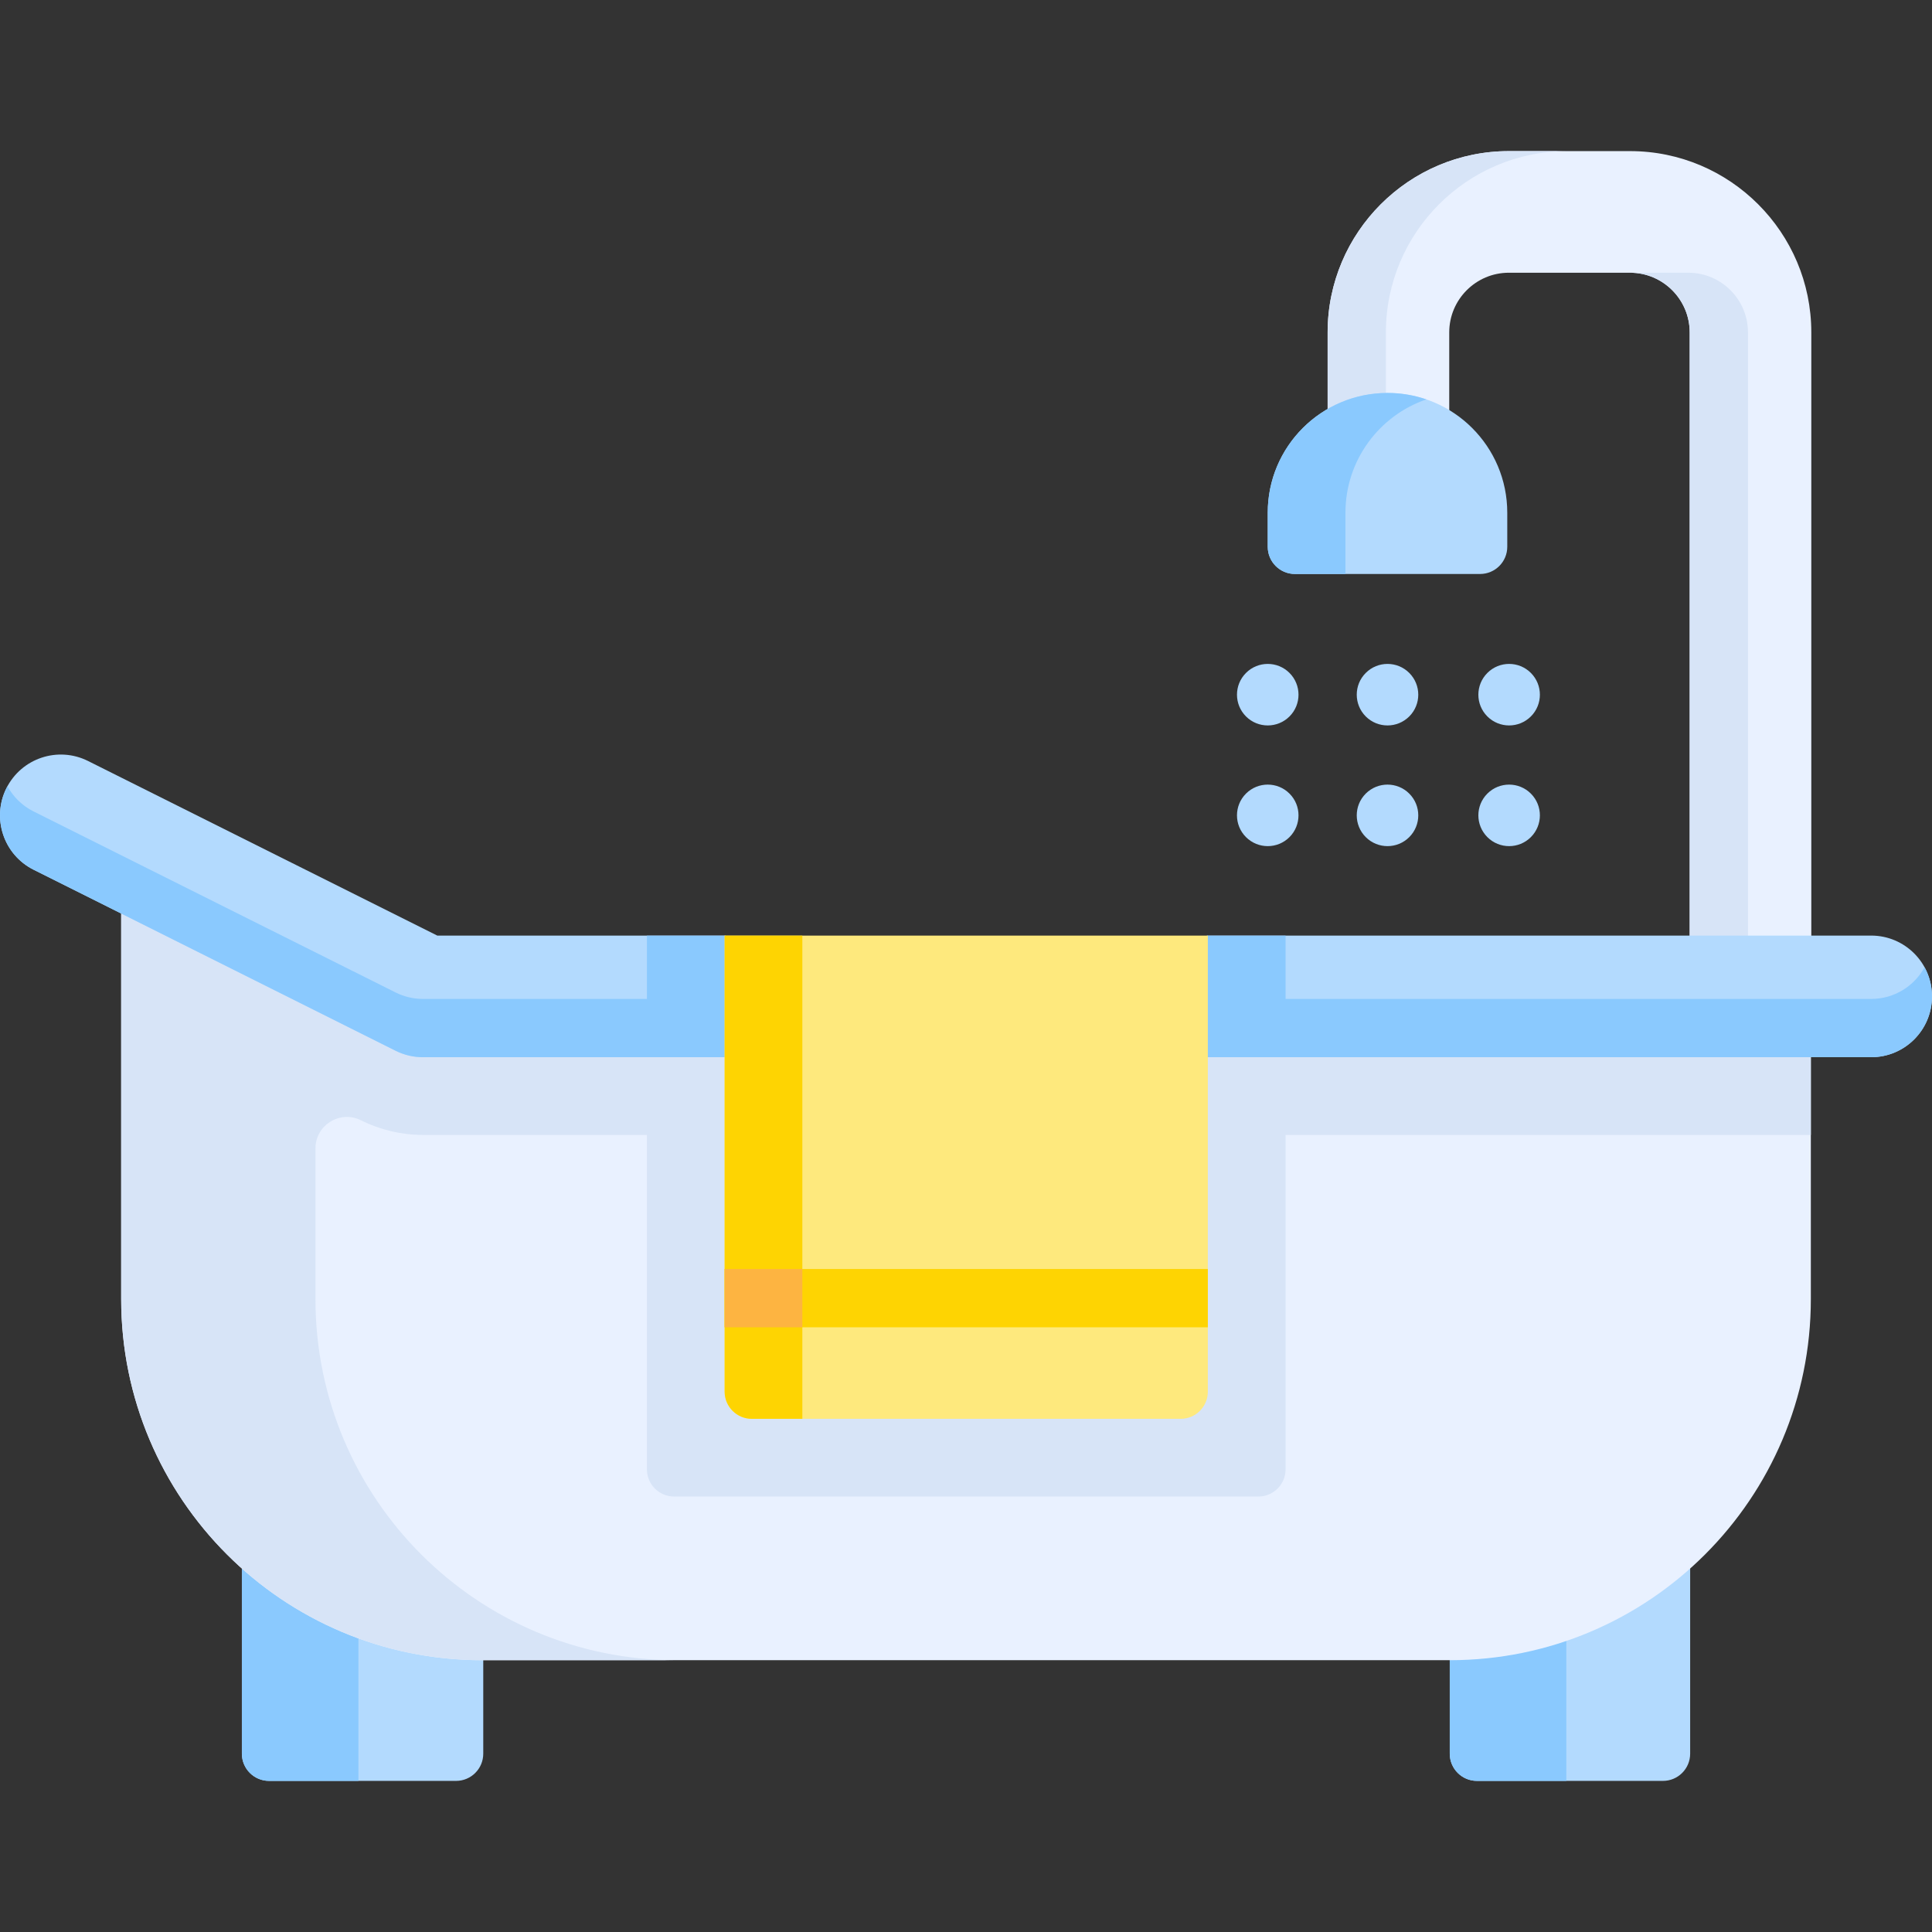 <svg id="Capa_1" enable-background="new 0 0 512.004 512.004" height="512" viewBox="0 0 512.004 512.004" width="512" xmlns="http://www.w3.org/2000/svg"><rect x="0" y="0" width="512.004" height="512.004" fill="#333333" stroke="none"/><g><g><g><path d="m480.019 258.364h-32.23v-170.283c0-8.715-7.09-15.805-15.805-15.805h-32.112c-8.715 0-15.805 7.09-15.805 15.805v32.171h-32.23v-32.171c0-26.486 21.549-48.035 48.035-48.035h32.112c26.486 0 48.035 21.549 48.035 48.035z" fill="#e9f1ff"/></g></g><g><g fill="#d7e4f7"><path d="m447.429 72.276h-15.445c8.715 0 15.805 7.09 15.805 15.805v170.283h15.445v-170.283c.001-8.715-7.089-15.805-15.805-15.805z"/><path d="m415.317 40.046h-15.445c-26.486 0-48.035 21.549-48.035 48.035v32.171h15.445v-32.171c0-26.486 21.549-48.035 48.035-48.035z"/></g></g><path d="m120.86 471.958h-49.553c-3.981 0-7.208-3.227-7.208-7.208v-56.761h63.969v56.761c0 3.981-3.227 7.208-7.208 7.208z" fill="#b3dafe"/><path d="m64.099 407.989v56.761c0 3.981 3.227 7.208 7.208 7.208h23.683v-63.969z" fill="#8ac9fe"/><path d="m440.705 471.958h-49.295c-3.981 0-7.208-3.227-7.208-7.208v-56.761h63.711v56.761c-.001 3.981-3.228 7.208-7.208 7.208z" fill="#b3dafe"/><path d="m384.202 407.989v56.761c0 3.981 3.227 7.208 7.208 7.208h23.683v-63.969z" fill="#8ac9fe"/><path d="m384.202 439.974h-256.393c-52.851 0-95.695-42.844-95.695-95.695v-112.204l95.953 37.68h351.829v74.524c.001 52.851-42.843 95.695-95.694 95.695z" fill="#e9f1ff"/><path d="m95.663 296.895c5.071 2.534 10.746 3.873 16.412 3.873h367.821v-31.013h-351.828l-95.953-37.68v112.204c0 52.851 42.844 95.695 95.695 95.695h51.485c-52.851 0-95.695-42.844-95.695-95.695v-39.928c-.001-6.197 6.52-10.228 12.063-7.456z" fill="#d7e4f7"/><path d="m340.691 389.391v-109.339h-169.248v109.339c0 3.981 3.227 7.208 7.208 7.208h154.832c3.98 0 7.208-3.228 7.208-7.208z" fill="#d7e4f7"/><path d="m512.004 264.062c0 8.9-7.21 16.11-16.12 16.11h-383.81c-2.5 0-4.97-.58-7.21-1.7l-95.95-47.98c-7.96-3.98-11.19-13.66-7.21-21.62 3.99-7.96 13.66-11.18 21.63-7.2l92.55 46.27h76.16l62.29 13.23 65.76-13.23h175.79c8.91 0 16.12 7.22 16.12 16.12z" fill="#b3dafe"/><path d="m340.694 247.942v32.23h-169.25v-32.23h20.6l62.29 13.23 65.76-13.23z" fill="#8ac9fe"/><path d="m495.889 264.729h-383.814c-2.502 0-4.969-.583-7.207-1.701l-95.953-47.977c-3.058-1.529-5.417-3.899-6.938-6.69-.092.169-.182.341-.269.515-3.98 7.96-.753 17.64 7.207 21.62l95.953 47.977c2.238 1.118 4.705 1.701 7.207 1.701h383.814c8.9 0 16.115-7.215 16.115-16.115 0-2.798-.713-5.43-1.968-7.723-2.735 5.002-8.045 8.393-14.147 8.393z" fill="#8ac9fe"/><path d="m367.706 104.137c17.529 0 31.739 14.21 31.739 31.739v9.029c0 3.981-3.227 7.208-7.208 7.208h-49.063c-3.981 0-7.208-3.227-7.208-7.208v-9.029c.001-17.529 14.211-31.739 31.74-31.739z" fill="#b3dafe"/><path d="m378.003 105.845c-3.229-1.107-6.693-1.708-10.297-1.708-17.529 0-31.739 14.21-31.739 31.739v9.03c0 3.981 3.227 7.208 7.208 7.208h13.386v-16.237c0-13.926 8.967-25.756 21.442-30.032z" fill="#8ac9fe"/><path d="m320.093 247.945v120.855c0 3.981-3.227 7.208-7.208 7.208h-113.636c-3.981 0-7.208-3.227-7.208-7.208v-120.855z" fill="#fee97d"/><path d="m192.037 247.945v120.852c0 3.981 3.227 7.208 7.208 7.208h13.386v-128.06z" fill="#fed402"/><g><path d="m192.041 336.302h128.052v15.445h-128.052z" fill="#fed402"/></g><path d="m192.041 336.302h20.589v15.445h-20.589z" fill="#fdb441"/><g fill="#b3dafe"><path d="m373.471 178.333c3.184 3.184 3.184 8.346 0 11.53-3.184 3.184-8.346 3.184-11.529 0-3.184-3.184-3.184-8.346 0-11.529 3.183-3.184 8.345-3.185 11.529-.001z"/><path d="m405.701 178.333c3.184 3.184 3.184 8.346 0 11.53-3.184 3.184-8.346 3.184-11.529 0-3.184-3.184-3.184-8.346 0-11.529 3.183-3.184 8.345-3.185 11.529-.001z"/><path d="m341.732 178.333c3.184 3.184 3.184 8.346 0 11.53-3.184 3.184-8.346 3.184-11.529 0-3.184-3.184-3.184-8.346 0-11.529 3.183-3.184 8.345-3.185 11.529-.001z"/><path d="m373.471 210.318c3.184 3.184 3.184 8.346 0 11.53-3.184 3.184-8.346 3.184-11.529 0-3.184-3.184-3.184-8.346 0-11.529 3.183-3.185 8.345-3.185 11.529-.001z"/><path d="m405.701 210.318c3.184 3.184 3.184 8.346 0 11.53-3.184 3.184-8.346 3.184-11.529 0-3.184-3.184-3.184-8.346 0-11.529 3.183-3.185 8.345-3.185 11.529-.001z"/><path d="m341.732 210.318c3.184 3.184 3.184 8.346 0 11.53-3.184 3.184-8.346 3.184-11.529 0-3.184-3.184-3.184-8.346 0-11.529 3.183-3.185 8.345-3.185 11.529-.001z"/></g></g></svg>